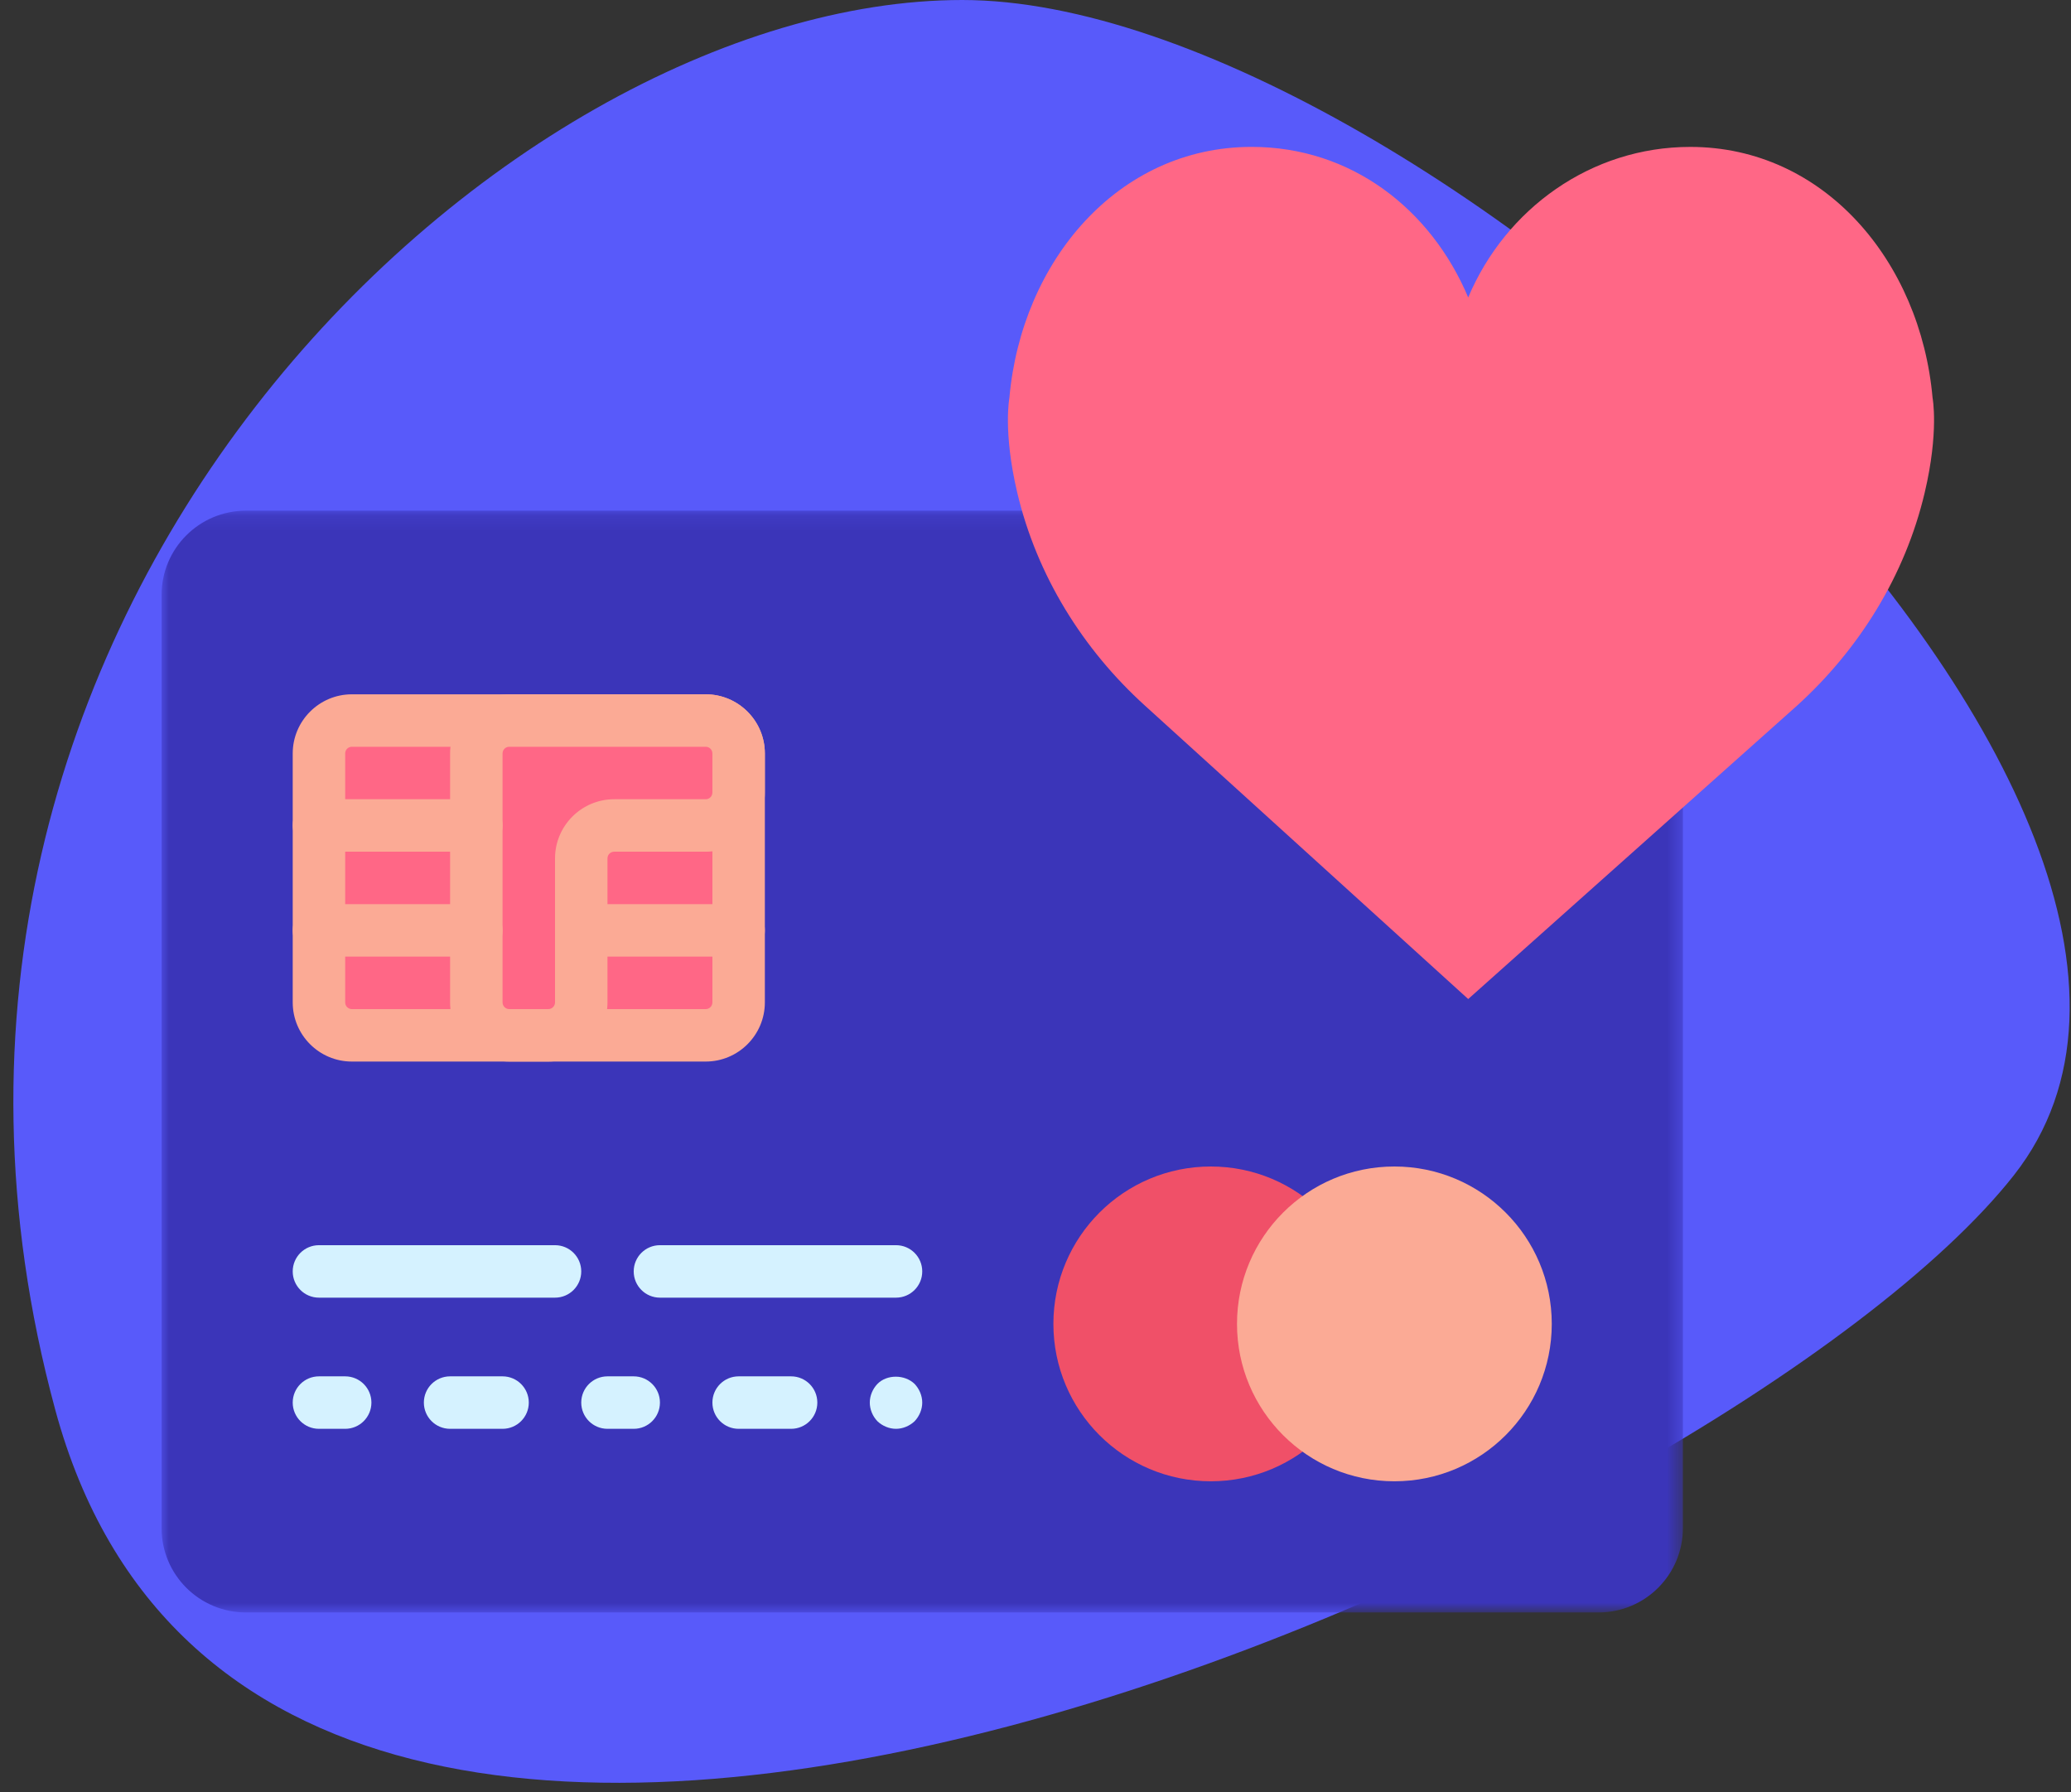 <?xml version="1.0" encoding="UTF-8"?>
<svg width="141px" height="122px" viewBox="0 0 141 122" version="1.1" xmlns="http://www.w3.org/2000/svg" xmlns:xlink="http://www.w3.org/1999/xlink">
    <rect x="0" y="0" width="141" height="122" fill="#333333" stroke="none"/>
    <!-- Generator: sketchtool 56.3 (101010) - https://sketch.com -->
    <title>D2B96808-24CA-497F-B68D-CBCAFBAD1B15</title>
    <desc>Created with sketchtool.</desc>
    <defs>
        <polygon id="path-1" points="0 0.144 103.578 0.144 103.578 75.149 0 75.149"></polygon>
    </defs>
    <g id="WD---Site-vitrine" stroke="none" stroke-width="1" fill="none" fill-rule="evenodd">
        <g id="Desktop---Home-HD" transform="translate(-409, -2472)">
            <g id="Group-35" transform="translate(-0.169, 2140)">
                <g id="Group-62" transform="translate(408.91, 332)">
                    <g id="Group-7" transform="translate(0.259, 0)">
                        <path d="M137.106,80.013 C156.512,55.356 96.908,0 65.512,0 C34.117,0 -10.896,41.92 3.765,95.985 C18.426,150.05 117.7,104.671 137.106,80.013 Z" id="Path-5-Copy" fill="#585AFA"></path>
                        <g id="Group-38" transform="translate(11, 10)">
                            <g id="Group-3" transform="translate(0, 24.621)">
                                <mask id="mask-2" fill="white">
                                    <use xlink:href="#path-1"></use>
                                </mask>
                                <g id="Clip-2"></g>
                                <path d="M97.833,75.149 L5.745,75.149 C2.57,75.149 -9.94035785e-05,72.577 -9.94035785e-05,69.404 L-9.94035785e-05,5.889 C-9.94035785e-05,2.716 2.57,0.144 5.745,0.144 L97.833,0.144 C101.007,0.144 103.578,2.716 103.578,5.889 L103.578,69.404 C103.578,72.577 101.007,75.149 97.833,75.149" id="Fill-1" fill="#3B35B9" mask="url(#mask-2)"></path>
                            </g>
                            <path d="M26.788,74.768 L10.715,74.768 C9.727,74.768 8.929,75.568 8.929,76.554 C8.929,77.54 9.727,78.34 10.715,78.34 L26.788,78.34 C27.775,78.34 28.573,77.54 28.573,76.554 C28.573,75.568 27.775,74.768 26.788,74.768" id="Fill-4" fill="#D5F2FF"></path>
                            <path d="M51.789,76.554 C51.789,75.568 50.991,74.768 50.004,74.768 L33.931,74.768 C32.943,74.768 32.145,75.568 32.145,76.554 C32.145,77.54 32.943,78.34 33.931,78.34 L50.004,78.34 C50.991,78.34 51.789,77.54 51.789,76.554" id="Fill-6" fill="#D5F2FF"></path>
                            <path d="M12.501,83.697 L10.715,83.697 C9.727,83.697 8.929,84.497 8.929,85.483 C8.929,86.469 9.727,87.269 10.715,87.269 L12.501,87.269 C13.488,87.269 14.287,86.469 14.287,85.483 C14.287,84.497 13.488,83.697 12.501,83.697" id="Fill-8" fill="#D5F2FF"></path>
                            <path d="M23.216,83.697 L19.644,83.697 C18.657,83.697 17.858,84.497 17.858,85.483 C17.858,86.469 18.657,87.269 19.644,87.269 L23.216,87.269 C24.203,87.269 25.002,86.469 25.002,85.483 C25.002,84.497 24.203,83.697 23.216,83.697" id="Fill-10" fill="#D5F2FF"></path>
                            <path d="M32.145,83.697 L30.359,83.697 C29.372,83.697 28.573,84.497 28.573,85.483 C28.573,86.469 29.372,87.269 30.359,87.269 L32.145,87.269 C33.133,87.269 33.931,86.469 33.931,85.483 C33.931,84.497 33.133,83.697 32.145,83.697" id="Fill-12" fill="#D5F2FF"></path>
                            <path d="M42.86,83.697 L39.288,83.697 C38.301,83.697 37.503,84.497 37.503,85.483 C37.503,86.469 38.301,87.269 39.288,87.269 L42.86,87.269 C43.848,87.269 44.646,86.469 44.646,85.483 C44.646,84.497 43.848,83.697 42.86,83.697" id="Fill-14" fill="#D5F2FF"></path>
                            <path d="M48.736,84.215 C48.412,84.555 48.218,85.019 48.218,85.483 C48.218,85.948 48.412,86.412 48.736,86.751 C49.073,87.073 49.539,87.269 50.003,87.269 C50.468,87.269 50.93,87.073 51.271,86.751 C51.593,86.412 51.789,85.948 51.789,85.483 C51.789,85.019 51.593,84.555 51.271,84.215 C50.593,83.555 49.375,83.555 48.736,84.215" id="Fill-16" fill="#D5F2FF"></path>
                            <path d="M82.149,80.126 C82.149,86.044 77.352,90.841 71.434,90.841 C65.515,90.841 60.718,86.044 60.718,80.126 C60.718,74.207 65.515,69.411 71.434,69.411 C77.352,69.411 82.149,74.207 82.149,80.126" id="Fill-18" fill="#F05068"></path>
                            <path d="M94.649,80.126 C94.649,86.044 89.853,90.841 83.934,90.841 C78.016,90.841 73.219,86.044 73.219,80.126 C73.219,74.207 78.016,69.411 83.934,69.411 C89.853,69.411 94.649,74.207 94.649,80.126" id="Fill-20" fill="#FBAA95"></path>
                            <path d="M37.047,60.481 L12.956,60.481 C11.72,60.481 10.715,59.478 10.715,58.24 L10.715,41.293 C10.715,40.055 11.72,39.051 12.956,39.051 L37.047,39.051 C38.285,39.051 39.288,40.055 39.288,41.293 L39.288,58.24 C39.288,59.478 38.285,60.481 37.047,60.481" id="Fill-22" fill="#FF6786"></path>
                            <path d="M12.956,40.837 C12.703,40.837 12.501,41.041 12.501,41.293 L12.501,58.24 C12.501,58.492 12.703,58.696 12.956,58.696 L37.047,58.696 C37.299,58.696 37.503,58.492 37.503,58.24 L37.503,41.293 C37.503,41.041 37.299,40.837 37.047,40.837 L12.956,40.837 Z M37.047,62.267 L12.956,62.267 C10.736,62.267 8.929,60.46 8.929,58.24 L8.929,41.293 C8.929,39.073 10.736,37.266 12.956,37.266 L37.047,37.266 C39.267,37.266 41.074,39.073 41.074,41.293 L41.074,58.24 C41.074,60.46 39.267,62.267 37.047,62.267 L37.047,62.267 Z" id="Fill-24" fill="#FBAA95"></path>
                            <path d="M39.288,41.293 C39.288,40.055 38.285,39.052 37.047,39.052 L28.574,39.052 L23.671,39.052 C22.432,39.052 21.43,40.055 21.43,41.293 L21.43,46.195 L21.43,58.24 C21.43,59.478 22.432,60.482 23.671,60.482 L26.332,60.482 C27.57,60.482 28.574,59.478 28.574,58.24 L28.574,48.436 C28.574,47.198 29.577,46.195 30.815,46.195 L37.047,46.195 C38.285,46.195 39.288,45.191 39.288,43.954 L39.288,41.293 Z" id="Fill-26" fill="#FF6786"></path>
                            <path d="M23.671,40.837 C23.418,40.837 23.216,41.041 23.216,41.293 L23.216,58.24 C23.216,58.492 23.418,58.696 23.671,58.696 L26.332,58.696 C26.584,58.696 26.788,58.492 26.788,58.24 L26.788,48.436 C26.788,46.216 28.595,44.409 30.815,44.409 L37.047,44.409 C37.299,44.409 37.502,44.205 37.502,43.954 L37.502,41.293 C37.502,41.041 37.299,40.837 37.047,40.837 L23.671,40.837 Z M26.332,62.267 L23.671,62.267 C21.452,62.267 19.644,60.46 19.644,58.24 L19.644,41.293 C19.644,39.073 21.452,37.266 23.671,37.266 L37.047,37.266 C39.267,37.266 41.074,39.073 41.074,41.293 L41.074,43.954 C41.074,46.173 39.267,47.981 37.047,47.981 L30.815,47.981 C30.561,47.981 30.359,48.184 30.359,48.436 L30.359,58.24 C30.359,60.46 28.552,62.267 26.332,62.267 L26.332,62.267 Z" id="Fill-28" fill="#FBAA95"></path>
                            <path d="M39.288,55.124 L28.574,55.124 C27.586,55.124 26.787,54.324 26.787,53.338 C26.787,52.353 27.586,51.552 28.574,51.552 L39.288,51.552 C40.276,51.552 41.074,52.353 41.074,53.338 C41.074,54.324 40.276,55.124 39.288,55.124" id="Fill-30" fill="#FBAA95"></path>
                            <path d="M21.43,47.981 L10.715,47.981 C9.727,47.981 8.929,47.181 8.929,46.195 C8.929,45.209 9.727,44.409 10.715,44.409 L21.43,44.409 C22.418,44.409 23.216,45.209 23.216,46.195 C23.216,47.181 22.418,47.981 21.43,47.981" id="Fill-32" fill="#FBAA95"></path>
                            <path d="M21.43,55.124 L10.715,55.124 C9.727,55.124 8.929,54.324 8.929,53.338 C8.929,52.353 9.727,51.552 10.715,51.552 L21.43,51.552 C22.418,51.552 23.216,52.353 23.216,53.338 C23.216,54.324 22.418,55.124 21.43,55.124" id="Fill-34" fill="#FBAA95"></path>
                            <path d="M88.96,10.248 C91.505,4.216 97.319,0.001 104.081,0.001 C113.19,0.001 119.75,7.793 120.575,17.08 C120.575,17.08 121.02,19.386 120.04,23.536 C118.706,29.188 115.57,34.21 111.341,38.043 L88.96,58.011 L66.957,38.041 C62.728,34.21 59.592,29.187 58.257,23.535 C57.278,19.384 57.723,17.079 57.723,17.079 C58.547,7.792 65.108,1.98807157e-05 74.217,1.98807157e-05 C80.98,1.98807157e-05 86.415,4.216 88.96,10.248" id="Fill-36" fill="#FF6786"></path>
                        </g>
                    </g>
                </g>
            </g>
        </g>
    </g>
</svg>